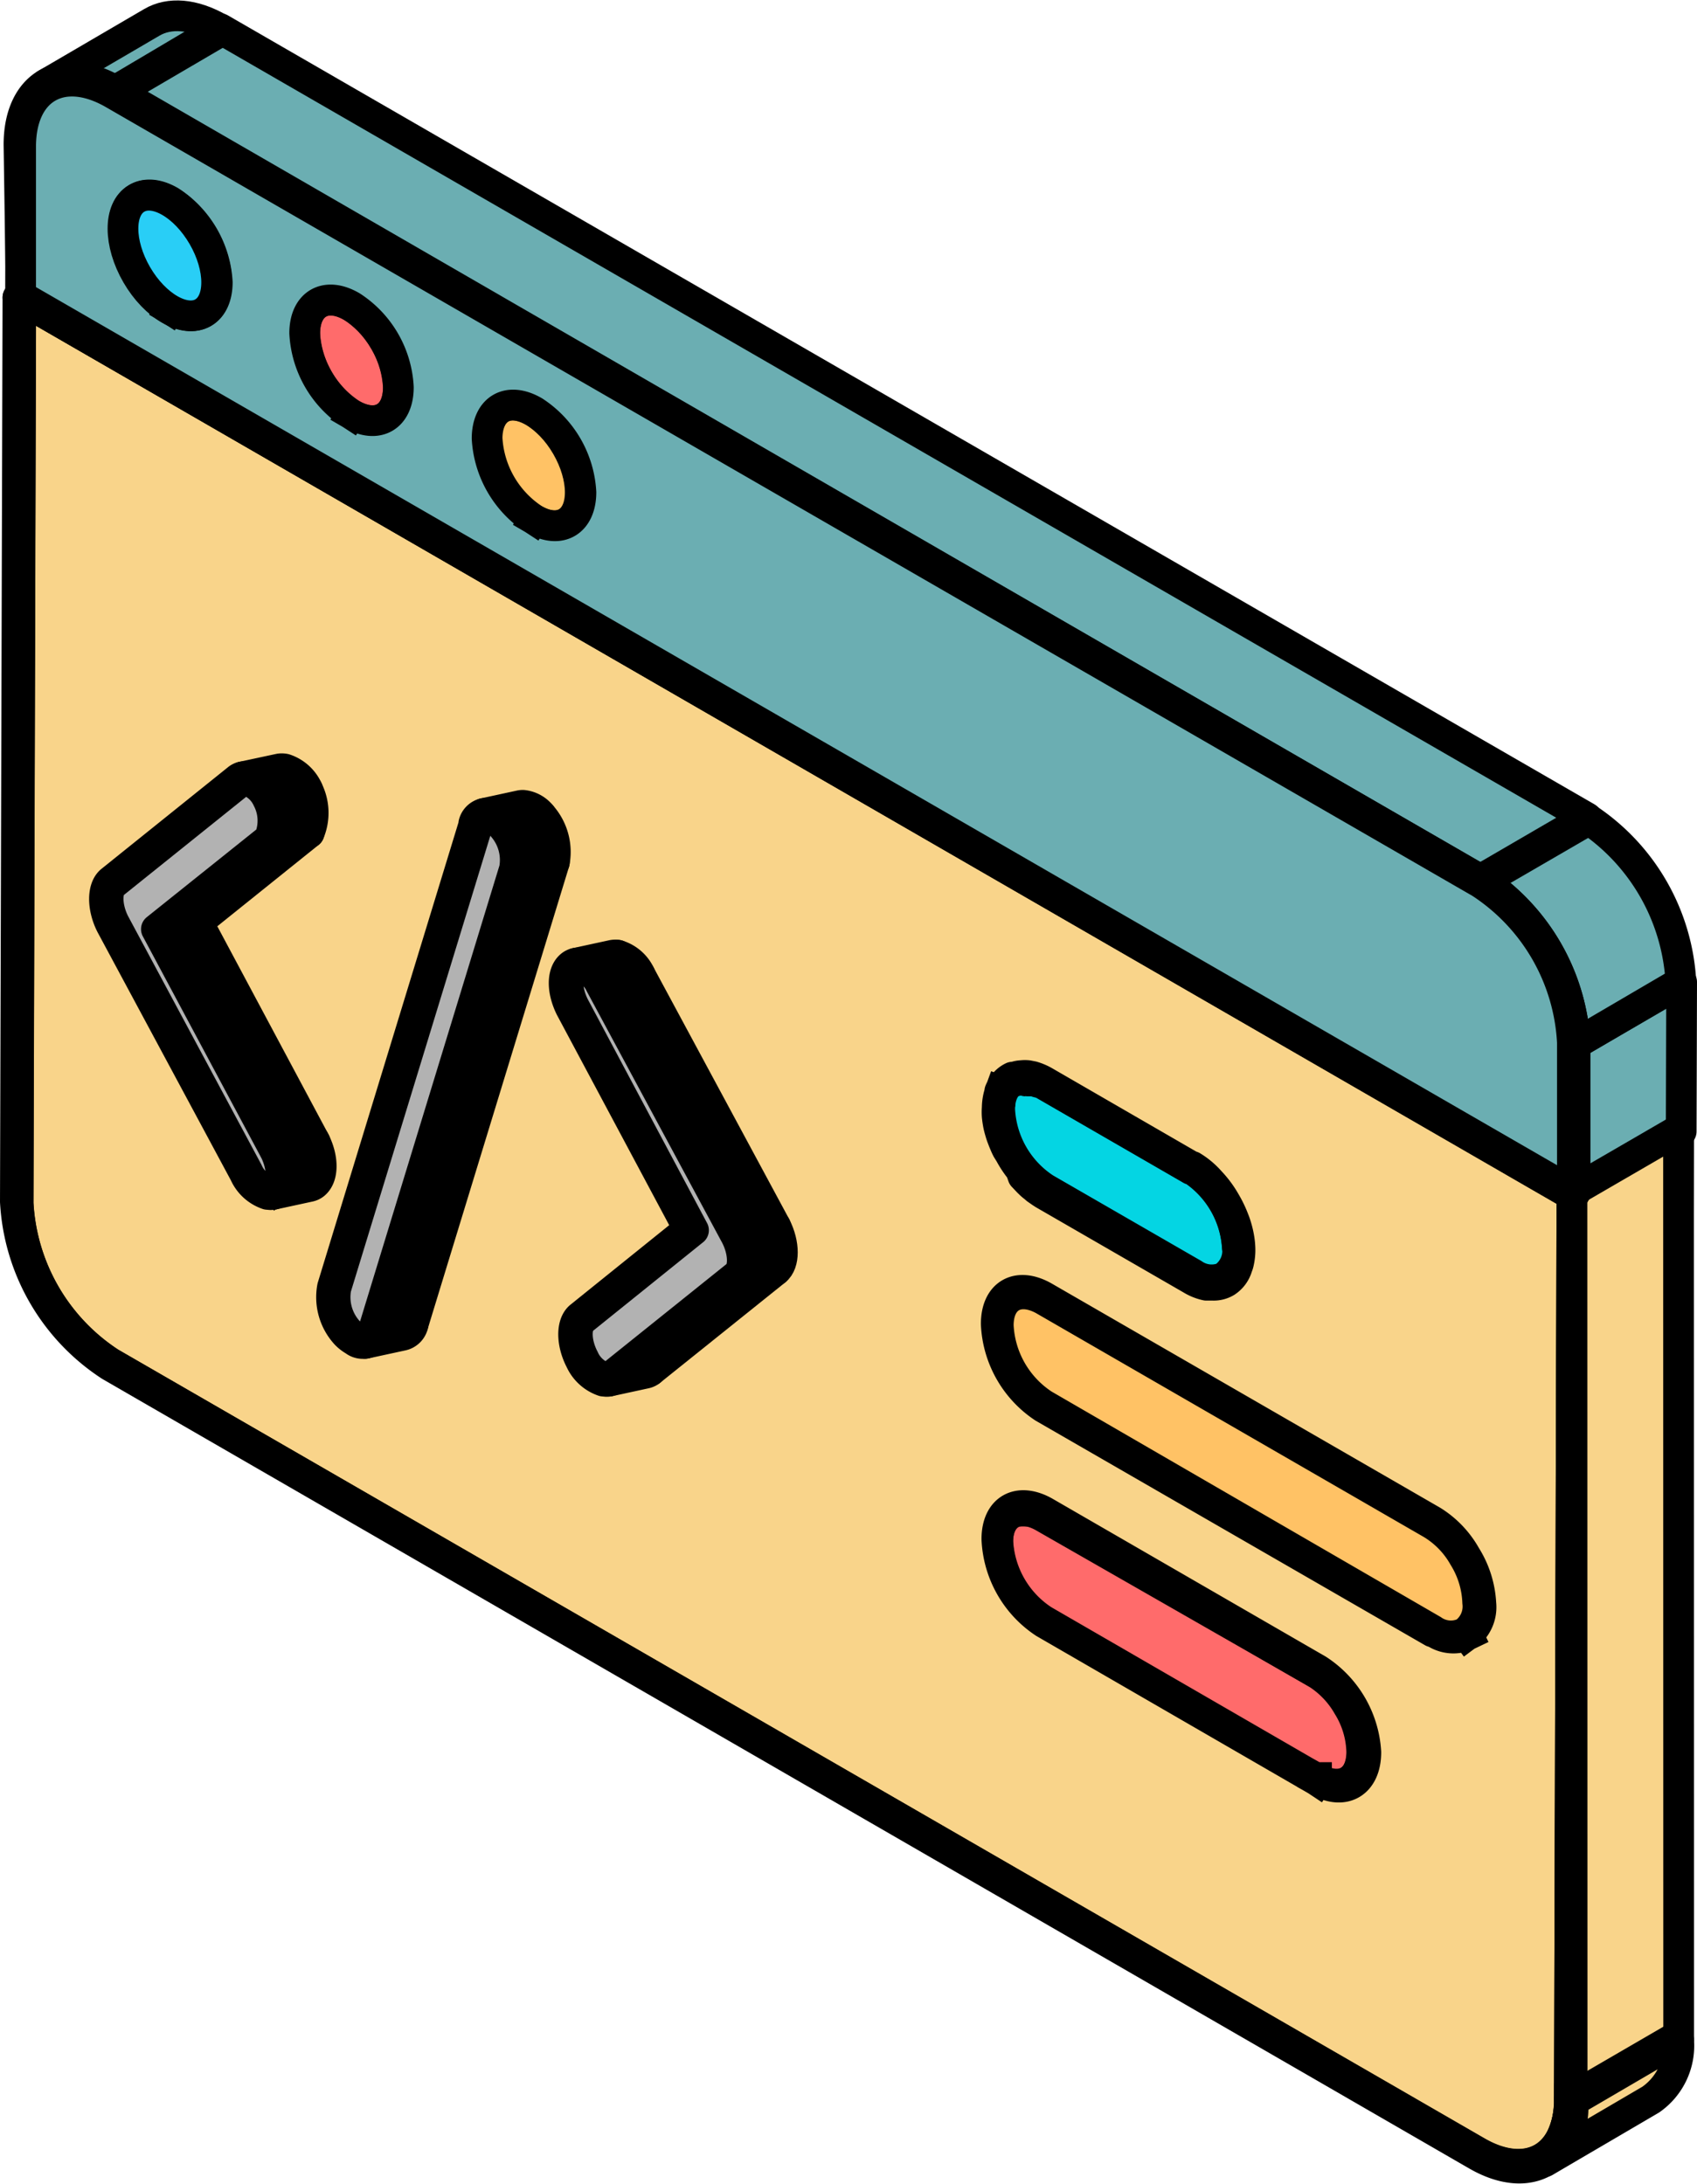 <svg xmlns="http://www.w3.org/2000/svg" width="110.518" height="142.203" viewBox="0 0 110.518 142.203">
  <g id="Group_841" data-name="Group 841" transform="translate(1 1.028)">
    <g id="Group_840" data-name="Group 840" transform="translate(0 0)">
      <g id="Layer_1-5" data-name="Layer 1-5">
        <g id="Group_559-2" data-name="Group 559-2">
          <g id="Group_659" data-name="Group 659">
            <path id="Path_1837" data-name="Path 1837" d="M1015.914,111.939l6.939-4.025a13.271,13.271,0,0,0,6,10.364l-6.891,4.025A13.242,13.242,0,0,1,1015.914,111.939Z" transform="translate(-1015.738 -34.622)" stroke="#000" stroke-linecap="square" stroke-linejoin="round" stroke-width="2"/>
            <path id="Path_1838" data-name="Path 1838" d="M1016.082,61.152l6.938-4.036-.167,58.876-6.939,4.025Z" transform="translate(-1015.738 -42.7)" stroke="#000" stroke-linecap="square" stroke-linejoin="round" stroke-width="2"/>
            <path id="Path_1839" data-name="Path 1839" d="M1016.088,52.582l6.929-4.026L1023,58.28l-6.939,4.036Z" transform="translate(-1015.715 -44.062)" stroke="#000" stroke-linecap="square" stroke-linejoin="round" stroke-width="2"/>
            <path id="Path_1840" data-name="Path 1840" d="M1017.839,49.255l6.939-4.035c-1.083.629-1.752,1.968-1.762,3.868l-6.889,4.026C1016.087,51.213,1016.756,49.885,1017.839,49.255Z" transform="translate(-1015.704 -44.592)" stroke="#000" stroke-linecap="square" stroke-linejoin="round" stroke-width="2"/>
            <path id="Path_1841" data-name="Path 1841" d="M1079.251,132.08q-2.954,1.723-5.905,3.464a6.9,6.9,0,0,1-1.742-2.077l6.89-4.035a6.883,6.883,0,0,0,1.742,2.077Z" transform="translate(-1006.882 -31.201)" fill="#f9d48a" stroke="#000" stroke-linecap="square" stroke-linejoin="round" stroke-width="2"/>
            <path id="Path_1842" data-name="Path 1842" d="M1077.788,127.293a6.615,6.615,0,0,0,.837,2.479l-6.89,4.036a6.744,6.744,0,0,1-.837-2.48Z" transform="translate(-1006.994 -31.541)" fill="#f9d48a" stroke="#000" stroke-linecap="square" stroke-linejoin="round" stroke-width="2"/>
            <path id="Path_1843" data-name="Path 1843" d="M1080,131.224l.187.129-6.889,4.035-.187-.148Z" transform="translate(-1006.643 -30.916)" fill="#f9d48a" stroke="#000" stroke-linecap="square" stroke-linejoin="round" stroke-width="2"/>
            <path id="Path_1844" data-name="Path 1844" d="M1077.8,127.328l-6.939,4.035a2.359,2.359,0,0,1,0-.256l6.889-4.035A2.133,2.133,0,0,0,1077.8,127.328Z" transform="translate(-1007.001 -31.576)" fill="#f9d48a" stroke="#000" stroke-linecap="square" stroke-linejoin="round" stroke-width="2"/>
            <path id="Path_1845" data-name="Path 1845" d="M1088.807,144.21l6.939-4.036.089.059-6.939,4.026Z" transform="translate(-1004.146 -29.492)" stroke="#000" stroke-linecap="square" stroke-linejoin="round" stroke-width="2"/>
            <path id="Path_1846" data-name="Path 1846" d="M1088.807,144.388l6.939-4.035.1.049-6.939,4.036Z" transform="translate(-1004.146 -29.464)" fill="#f9d48a" stroke="#000" stroke-linecap="square" stroke-linejoin="round" stroke-width="2"/>
            <path id="Path_1847" data-name="Path 1847" d="M1095.824,140.4a3.093,3.093,0,0,0,.482.236l-6.889,4.025a4.045,4.045,0,0,1-.482-.226Z" transform="translate(-1004.126 -29.457)" fill="#f9d48a" stroke="#000" stroke-linecap="square" stroke-linejoin="round" stroke-width="2"/>
            <path id="Path_1848" data-name="Path 1848" d="M1096.249,140.633l-6.889,4.025h0Z" transform="translate(-1004.058 -29.419)" fill="#f9d48a" stroke="#000" stroke-linecap="square" stroke-linejoin="round" stroke-width="2"/>
            <path id="Path_1849" data-name="Path 1849" d="M1096.249,140.633l-6.889,4.025h0Z" transform="translate(-1004.058 -29.419)" fill="#f9d48a" stroke="#000" stroke-linecap="square" stroke-linejoin="round" stroke-width="2"/>
            <path id="Path_1850" data-name="Path 1850" d="M1097.883,140.4l-6.889,4.026a2.049,2.049,0,0,1-2.067-.177l6.89-4.036A2.076,2.076,0,0,0,1097.883,140.4Z" transform="translate(-1004.127 -29.486)" stroke="#000" stroke-linecap="square" stroke-linejoin="round" stroke-width="2"/>
            <path id="Path_1851" data-name="Path 1851" d="M1073.488,135.54l6.939-4.035,17.755,10.255-6.939,4.035Z" transform="translate(-1006.582 -30.871)" fill="#f9d48a" stroke="#000" stroke-linecap="square" stroke-linejoin="round" stroke-width="2"/>
            <path id="Path_1852" data-name="Path 1852" d="M1073.488,135.37l6.939-4.035,17.755,10.243-6.939,4.035Z" transform="translate(-1006.582 -30.898)" stroke="#000" stroke-linecap="square" stroke-linejoin="round" stroke-width="2"/>
            <path id="Path_1853" data-name="Path 1853" d="M1080.173,131.335a3.2,3.2,0,0,0,.3.206l-6.939,4.025a3.338,3.338,0,0,1-.3-.2Z" transform="translate(-1006.623 -30.898)" fill="#f9d48a" stroke="#000" stroke-linecap="square" stroke-linejoin="round" stroke-width="2"/>
            <path id="Path_1854" data-name="Path 1854" d="M1077.763,126.848v.315l-6.888,4.032v-.669l6.889-4.025C1077.772,126.611,1077.763,126.729,1077.763,126.848Z" transform="translate(-1006.998 -31.667)" fill="#f9d48a" stroke="#000" stroke-linecap="square" stroke-linejoin="round" stroke-width="2"/>
            <path id="Path_1855" data-name="Path 1855" d="M1077.8,126.33v.2l-6.889,4.026v-.2Z" transform="translate(-1006.991 -31.694)" fill="#f9d48a" stroke="#000" stroke-linecap="square" stroke-linejoin="round" stroke-width="2"/>
            <path id="Path_1856" data-name="Path 1856" d="M1077.8,126.33l-6.889,4.026h0Z" transform="translate(-1006.991 -31.694)" fill="#f9d48a" stroke="#000" stroke-linecap="square" stroke-linejoin="round" stroke-width="2"/>
            <path id="Path_1857" data-name="Path 1857" d="M1077.8,126.527l-6.889,4.025a1.969,1.969,0,0,1,.867-1.416l6.889-4.026A1.974,1.974,0,0,0,1077.8,126.527Z" transform="translate(-1006.991 -31.888)" fill="#f9d48a" stroke="#000" stroke-linecap="square" stroke-linejoin="round" stroke-width="2"/>
            <path id="Path_1858" data-name="Path 1858" d="M1071.85,129.3l6.939-4.025a2.055,2.055,0,0,0-.866,1.86,6.54,6.54,0,0,0,2.953,5.147l-6.939,4.035a6.541,6.541,0,0,1-2.953-5.147A2.1,2.1,0,0,1,1071.85,129.3Z" transform="translate(-1006.982 -31.862)" stroke="#000" stroke-linecap="square" stroke-linejoin="round" stroke-width="2"/>
            <path id="Path_1859" data-name="Path 1859" d="M1071.621,129.162l6.889-4.025a2.194,2.194,0,0,1,2.206.2l-6.89,4.025A2.2,2.2,0,0,0,1071.621,129.162Z" transform="translate(-1006.879 -31.917)" stroke="#000" stroke-linecap="square" stroke-linejoin="round" stroke-width="2"/>
            <path id="Path_1860" data-name="Path 1860" d="M1021.094,120.907l6.929-4.025,89.032,51.394-6.939,4.036Z" transform="translate(-1014.914 -33.196)" stroke="#000" stroke-linecap="square" stroke-linejoin="round" stroke-width="2"/>
            <path id="Path_1861" data-name="Path 1861" d="M1096.249,140.633a1.97,1.97,0,0,0,1.694,0l-6.889,4.025a1.908,1.908,0,0,1-1.694,0Z" transform="translate(-1004.058 -29.419)" fill="#f9d48a" stroke="#000" stroke-linecap="square" stroke-linejoin="round" stroke-width="2"/>
            <path id="Path_1862" data-name="Path 1862" d="M1098.758,139.394a2.086,2.086,0,0,1-.866,1.969L1091,145.387a2.087,2.087,0,0,0,.854-1.968l6.889-4.025-6.889,4.025a5.9,5.9,0,0,0-.887-2.953l6.889-4.035-6.889,4.035a6.07,6.07,0,0,0-2.106-2.185l6.889-4.035a6.019,6.019,0,0,1,2.115,2.185A5.9,5.9,0,0,1,1098.758,139.394Z" transform="translate(-1004.137 -30.435)" fill="#ff6b6b" stroke="#000" stroke-linecap="square" stroke-linejoin="round" stroke-width="2"/>
            <path id="Path_1863" data-name="Path 1863" d="M1088.833,138.155l6.889-4.035a6.324,6.324,0,0,1,2.235,2.312l-6.889,4.025A6.409,6.409,0,0,0,1088.833,138.155Z" transform="translate(-1004.142 -30.455)" stroke="#000" stroke-linecap="square" stroke-linejoin="round" stroke-width="2"/>
            <path id="Path_1864" data-name="Path 1864" d="M1091.675,139.218a6.081,6.081,0,0,1,2.107,2.185,5.913,5.913,0,0,1,.886,2.953c0,1.889-1.29,2.687-2.953,1.771h-.089l-17.714-10.243a6.547,6.547,0,0,1-2.953-5.147c0-1.841,1.319-2.589,2.953-1.684Z" transform="translate(-1006.985 -31.322)" fill="#ff6b6b" stroke="#000" stroke-linecap="square" stroke-linejoin="round" stroke-width="2"/>
            <path id="Path_1865" data-name="Path 1865" d="M1097.721,141.272l-6.889,4.025a2.232,2.232,0,0,0,.916-2.067,6.42,6.42,0,0,0-.984-3.09l6.889-4.025a6.387,6.387,0,0,1,.984,3.081A2.244,2.244,0,0,1,1097.721,141.272Z" transform="translate(-1003.835 -30.138)" stroke="#000" stroke-linecap="square" stroke-linejoin="round" stroke-width="2"/>
            <path id="Path_1866" data-name="Path 1866" d="M1093.909,141.367a6.414,6.414,0,0,1,.985,3.09c0,1.969-1.368,2.847-3.1,1.88l-.089-.059-17.713-10.243a6.891,6.891,0,0,1-3.09-5.453c0-1.968,1.4-2.726,3.11-1.771l17.713,10.255A6.389,6.389,0,0,1,1093.909,141.367Zm-2.155,4.767c1.635.914,2.952.117,2.952-1.772a5.889,5.889,0,0,0-.885-2.952,6.074,6.074,0,0,0-2.067-2.165l-17.823-10.236c-1.615-.905-2.953-.156-2.953,1.684a6.543,6.543,0,0,0,2.953,5.147l17.713,10.245h.089" transform="translate(-1006.994 -31.365)" stroke="#000" stroke-linecap="square" stroke-linejoin="round" stroke-width="2"/>
            <path id="Path_1867" data-name="Path 1867" d="M1073.508,129.474l6.939-4.025,17.755,10.243-6.939,4.036Z" transform="translate(-1006.579 -31.834)" fill="#ff6b6b" stroke="#000" stroke-linecap="square" stroke-linejoin="round" stroke-width="2"/>
            <path id="Path_1868" data-name="Path 1868" d="M1073.508,129.316l6.939-4.036,17.755,10.245-6.939,4.035Z" transform="translate(-1006.579 -31.861)" stroke="#000" stroke-linecap="square" stroke-linejoin="round" stroke-width="2"/>
            <path id="Path_1869" data-name="Path 1869" d="M1073.764,129.323l.167.1,6.771-3.937a2.075,2.075,0,0,0-2.067-.187l-6.22,3.631A2.869,2.869,0,0,1,1073.764,129.323Zm0,.2h0a3.757,3.757,0,0,0-.591-.256A3.757,3.757,0,0,1,1073.764,129.52Zm-.611-.265h0Zm-.127,0-.621,0-.118,0-.108,0-.118,0-.1,0" transform="translate(-1006.825 -31.889)" fill="#ff6b6b" stroke="#000" stroke-linecap="square" stroke-linejoin="round" stroke-width="2"/>
            <path id="Path_1870" data-name="Path 1870" d="M1079.426,120.3l-5.9,3.464a7.12,7.12,0,0,1-2.589-4.557l6.889-4.035a7.172,7.172,0,0,0,2.579,4.567Z" transform="translate(-1006.989 -33.468)" fill="#f9d48a" stroke="#000" stroke-linecap="square" stroke-linejoin="round" stroke-width="2"/>
            <path id="Path_1871" data-name="Path 1871" d="M1080.054,119.113l.188.127-6.889,4.036-.246-.138Z" transform="translate(-1006.643 -32.842)" fill="#f9d48a" stroke="#000" stroke-linecap="square" stroke-linejoin="round" stroke-width="2"/>
            <path id="Path_1872" data-name="Path 1872" d="M1077.821,115.186l-6.888,4.036v-.213l6.888-4.036A.726.726,0,0,0,1077.821,115.186Z" transform="translate(-1006.989 -33.5)" fill="#f9d48a" stroke="#000" stroke-linecap="square" stroke-linejoin="round" stroke-width="2"/>
            <path id="Path_1873" data-name="Path 1873" d="M1095.321,136.007l6.928-4.035.1.059-6.939,4.025Z" transform="translate(-1003.11 -30.797)" fill="#f9d48a" stroke="#000" stroke-linecap="square" stroke-linejoin="round" stroke-width="2"/>
            <path id="Path_1874" data-name="Path 1874" d="M1095.4,136.09l6.89-4.025a2.194,2.194,0,0,0,2.214.177l-6.889,4.035A2.2,2.2,0,0,1,1095.4,136.09Z" transform="translate(-1003.098 -30.782)" fill="#f9d48a" stroke="#000" stroke-linecap="square" stroke-linejoin="round" stroke-width="2"/>
            <path id="Path_1875" data-name="Path 1875" d="M1104.388,132.03l-6.889,4.026a2.069,2.069,0,0,1-2.067-.177l6.889-4.035A2.058,2.058,0,0,0,1104.388,132.03Z" transform="translate(-1003.093 -30.817)" stroke="#000" stroke-linecap="square" stroke-linejoin="round" stroke-width="2"/>
            <path id="Path_1876" data-name="Path 1876" d="M1104.764,131.221c-.059.079-.208.118-.3.167l-.3.188-.168.088-.491.3-1.26.729-4.411,2.56a3.509,3.509,0,0,0,.108-.905l6.89-4.026A3.193,3.193,0,0,1,1104.764,131.221Z" transform="translate(-1002.711 -31.06)" fill="#f9d48a" stroke="#000" stroke-linecap="square" stroke-linejoin="round" stroke-width="2"/>
            <path id="Path_1877" data-name="Path 1877" d="M1073.531,123.42l6.929-4.025,25.255,14.577-6.93,4.035Z" transform="translate(-1006.576 -32.797)" fill="#f9d48a" stroke="#000" stroke-linecap="square" stroke-linejoin="round" stroke-width="2"/>
            <path id="Path_1878" data-name="Path 1878" d="M1077.8,114.725v.3l-6.889,4.035v-.314Z" transform="translate(-1006.991 -33.539)" fill="#f9d48a" stroke="#000" stroke-linecap="square" stroke-linejoin="round" stroke-width="2"/>
            <path id="Path_1879" data-name="Path 1879" d="M1077.8,114.7h0l-6.889,4.025h0l6.889-4.035-6.889,4.035v-.1l6.889-4.036Z" transform="translate(-1006.991 -33.56)" fill="#f9d48a" stroke="#000" stroke-linecap="square" stroke-linejoin="round" stroke-width="2"/>
            <path id="Path_1880" data-name="Path 1880" d="M1077.813,114.436v.2l-6.889,4.035v-.2Z" transform="translate(-1006.99 -33.585)" fill="#f9d48a" stroke="#000" stroke-linecap="square" stroke-linejoin="round" stroke-width="2"/>
            <path id="Path_1881" data-name="Path 1881" d="M1077.846,114.24v.227l-6.939,4.035v-.226Z" transform="translate(-1006.993 -33.616)" fill="#f9d48a" stroke="#000" stroke-linecap="square" stroke-linejoin="round" stroke-width="2"/>
            <path id="Path_1882" data-name="Path 1882" d="M1077.839,114.24l-6.89,4.036h0Z" transform="translate(-1006.986 -33.616)" fill="#f9d48a" stroke="#000" stroke-linecap="square" stroke-linejoin="round" stroke-width="2"/>
            <path id="Path_1883" data-name="Path 1883" d="M1077.839,114.439l-6.89,4.036a1.975,1.975,0,0,1,.876-1.458l6.889-4.024A1.97,1.97,0,0,0,1077.839,114.439Z" transform="translate(-1006.986 -33.815)" fill="#f9d48a" stroke="#000" stroke-linecap="square" stroke-linejoin="round" stroke-width="2"/>
            <path id="Path_1884" data-name="Path 1884" d="M1071.882,117.2l6.889-4.025a2.032,2.032,0,0,0-.853,1.849,6.545,6.545,0,0,0,2.952,5.158l-6.889,4.036a6.526,6.526,0,0,1-2.952-5.158A2.076,2.076,0,0,1,1071.882,117.2Z" transform="translate(-1006.974 -33.785)" stroke="#000" stroke-linecap="square" stroke-linejoin="round" stroke-width="2"/>
            <path id="Path_1885" data-name="Path 1885" d="M1071.663,117.045l6.889-4.024a2.192,2.192,0,0,1,2.194.2l-6.888,4.035A2.187,2.187,0,0,0,1071.663,117.045Z" transform="translate(-1006.873 -33.843)" stroke="#000" stroke-linecap="square" stroke-linejoin="round" stroke-width="2"/>
            <path id="Path_1886" data-name="Path 1886" d="M1105.262,130.789l-6.89,4.025a6.125,6.125,0,0,0-.885-2.688,5.9,5.9,0,0,0-2.106-2.175l6.889-4.035a6.056,6.056,0,0,1,2.107,2.175A6.2,6.2,0,0,1,1105.262,130.789Z" transform="translate(-1003.101 -31.76)" fill="#f9d48a" stroke="#000" stroke-linecap="square" stroke-linejoin="round" stroke-width="2"/>
            <path id="Path_1887" data-name="Path 1887" d="M1095.338,129.774l6.889-4.035a6.361,6.361,0,0,1,2.224,2.312l-6.889,4.025A6.325,6.325,0,0,0,1095.338,129.774Z" transform="translate(-1003.108 -31.788)" stroke="#000" stroke-linecap="square" stroke-linejoin="round" stroke-width="2"/>
            <path id="Path_1888" data-name="Path 1888" d="M1073.548,117.366l6.929-4.025,25.255,14.576-6.939,4.036Z" transform="translate(-1006.573 -33.759)" fill="#f9d48a" stroke="#000" stroke-linecap="square" stroke-linejoin="round" stroke-width="2"/>
            <path id="Path_1889" data-name="Path 1889" d="M1073.548,117.2l6.929-4.035,25.255,14.577-6.939,4.035Z" transform="translate(-1006.573 -33.788)" stroke="#000" stroke-linecap="square" stroke-linejoin="round" stroke-width="2"/>
            <path id="Path_1890" data-name="Path 1890" d="M1078.687,113.206a2.069,2.069,0,0,1,2.077.177l-6.891,4.035a2.078,2.078,0,0,0-2.067-.187Z" transform="translate(-1006.85 -33.813)" fill="#f9d48a" stroke="#000" stroke-linecap="square" stroke-linejoin="round" stroke-width="2"/>
            <path id="Path_1891" data-name="Path 1891" d="M1104.129,132.131h0l-6.889,4.026h0a1.725,1.725,0,0,0,.738-1.043l6.89-4.026A1.661,1.661,0,0,1,1104.129,132.131Z" transform="translate(-1002.805 -30.937)" fill="#f9d48a" stroke="#000" stroke-linecap="square" stroke-linejoin="round" stroke-width="2"/>
            <path id="Path_1892" data-name="Path 1892" d="M1104.851,130.12v.227l-6.887,4.025a1.455,1.455,0,0,0,0-.226Z" transform="translate(-1002.69 -31.091)" fill="#f9d48a" stroke="#000" stroke-linecap="square" stroke-linejoin="round" stroke-width="2"/>
            <path id="Path_1893" data-name="Path 1893" d="M1099.4,131.386l-.168.1h0a5.888,5.888,0,0,1,2.068,2.155,6.017,6.017,0,0,1,.895,2.953,2.115,2.115,0,0,1-.846,1.968,2.057,2.057,0,0,1-2.086-.167l-25.295-14.665a6.527,6.527,0,0,1-2.952-5.158c0-1.841,1.319-2.568,2.952-1.672l.177-.1-.177-.1c-1.713-.984-3.07-.177-3.1,1.771a6.9,6.9,0,0,0,3.08,5.444L1099.2,138.5h.089a2.208,2.208,0,0,0,2.215.188,2.264,2.264,0,0,0,.895-2.057,6.938,6.938,0,0,0-3.011-5.3Z" transform="translate(-1007 -33.292)" stroke="#000" stroke-linecap="square" stroke-linejoin="round" stroke-width="2"/>
            <path id="Path_1894" data-name="Path 1894" d="M1109.084,161.628l-6.889,4.026c-1.083.629-2.589.552-4.242-.394l6.939-4.035A4.108,4.108,0,0,0,1109.084,161.628Z" transform="translate(-1002.692 -26.145)" stroke="#000" stroke-linecap="square" stroke-linejoin="round" stroke-width="2"/>
            <path id="Path_1895" data-name="Path 1895" d="M1109.783,160.317a3.209,3.209,0,0,1-1.281,1.457l-6.89,4.026a3.147,3.147,0,0,0,1.281-1.448Z" transform="translate(-1002.11 -26.289)" fill="#f9d48a" stroke="#000" stroke-linecap="square" stroke-linejoin="round" stroke-width="2"/>
            <path id="Path_1896" data-name="Path 1896" d="M1079.315,107.892l-5.905,3.445a7.1,7.1,0,0,1-1.778-2.156l6.889-4.035a6.9,6.9,0,0,0,1.778,2.156Z" transform="translate(-1006.878 -35.063)" fill="#f9d48a" stroke="#000" stroke-linecap="square" stroke-linejoin="round" stroke-width="2"/>
            <path id="Path_1897" data-name="Path 1897" d="M1077.855,103.057a6.7,6.7,0,0,0,.791,2.4l-6.889,4.036a6.88,6.88,0,0,1-.788-2.412Z" transform="translate(-1006.983 -35.395)" fill="#f9d48a" stroke="#000" stroke-linecap="square" stroke-linejoin="round" stroke-width="2"/>
            <path id="Path_1898" data-name="Path 1898" d="M1080.084,106.989a1.461,1.461,0,0,0,.188.138l-6.889,4.035-.276-.138Z" transform="translate(-1006.643 -34.77)" fill="#f9d48a" stroke="#000" stroke-linecap="square" stroke-linejoin="round" stroke-width="2"/>
            <path id="Path_1899" data-name="Path 1899" d="M1077.855,103.092l-6.889,4.025a1.756,1.756,0,0,0,0-.246l6.889-4.036A1.182,1.182,0,0,0,1077.855,103.092Z" transform="translate(-1006.983 -35.43)" fill="#f9d48a" stroke="#000" stroke-linecap="square" stroke-linejoin="round" stroke-width="2"/>
            <path id="Path_1900" data-name="Path 1900" d="M1071.544,105.746l6.239-3.632h0Z" transform="translate(-1006.892 -35.545)" fill="#f9d48a" stroke="#000" stroke-linecap="square" stroke-linejoin="round" stroke-width="2"/>
            <path id="Path_1901" data-name="Path 1901" d="M1081.819,116.075l6.939-4.025.088.049-6.93,4.036Z" transform="translate(-1005.258 -33.965)" fill="#f9d48a" stroke="#000" stroke-linecap="square" stroke-linejoin="round" stroke-width="2"/>
            <path id="Path_1902" data-name="Path 1902" d="M1088.835,112.092a2.154,2.154,0,0,0,2.185.2l-6.889,4.036a2.206,2.206,0,0,1-2.185-.2Z" transform="translate(-1005.237 -33.958)" fill="#f9d48a" stroke="#000" stroke-linecap="square" stroke-linejoin="round" stroke-width="2"/>
            <path id="Path_1903" data-name="Path 1903" d="M1081.9,115.947l6.889-4.025a2.057,2.057,0,0,0,2.086.167l-6.889,4.035A2.085,2.085,0,0,1,1081.9,115.947Z" transform="translate(-1005.244 -33.985)" stroke="#000" stroke-linecap="square" stroke-linejoin="round" stroke-width="2"/>
            <path id="Path_1904" data-name="Path 1904" d="M1073.557,111.313l6.938-4.035,9.577,5.531-6.939,4.025Z" transform="translate(-1006.571 -34.724)" fill="#f9d48a" stroke="#000" stroke-linecap="square" stroke-linejoin="round" stroke-width="2"/>
            <path id="Path_1905" data-name="Path 1905" d="M1073.565,111.143l6.939-4.035,9.655,5.58-6.929,4.026Z" transform="translate(-1006.57 -34.751)" stroke="#000" stroke-linecap="square" stroke-linejoin="round" stroke-width="2"/>
            <path id="Path_1906" data-name="Path 1906" d="M1080.233,107.108c.1.071.2.137.3.2l-6.889,4.035a3.382,3.382,0,0,1-.3-.2Z" transform="translate(-1006.605 -34.751)" fill="#f9d48a" stroke="#000" stroke-linecap="square" stroke-linejoin="round" stroke-width="2"/>
            <path id="Path_1907" data-name="Path 1907" d="M1077.839,102.573v.3l-6.89,4.036v-.3Z" transform="translate(-1006.986 -35.472)" fill="#f9d48a" stroke="#000" stroke-linecap="square" stroke-linejoin="round" stroke-width="2"/>
            <path id="Path_1908" data-name="Path 1908" d="M1077.839,102.619l-6.89,4.035v-.334l6.89-4.035C1077.849,102.441,1077.839,102.509,1077.839,102.619Z" transform="translate(-1006.986 -35.518)" fill="#f9d48a" stroke="#000" stroke-linecap="square" stroke-linejoin="round" stroke-width="2"/>
            <path id="Path_1909" data-name="Path 1909" d="M1077.872,102.114a1.917,1.917,0,0,0,0,.2l-6.889,4.035v-.2Z" transform="translate(-1006.981 -35.545)" fill="#f9d48a" stroke="#000" stroke-linecap="square" stroke-linejoin="round" stroke-width="2"/>
            <path id="Path_1910" data-name="Path 1910" d="M1076.855,102.912l-5.905,3.434a1.973,1.973,0,0,1,.863-1.435l6.889-4.035a1.972,1.972,0,0,0-.866,1.437Z" transform="translate(-1006.986 -35.741)" fill="#f9d48a" stroke="#000" stroke-linecap="square" stroke-linejoin="round" stroke-width="2"/>
            <path id="Path_1911" data-name="Path 1911" d="M1071.912,105.1l6.939-4.036a2.054,2.054,0,0,0-.866,1.86,6.544,6.544,0,0,0,2.952,5.148l-6.889,4.035a6.526,6.526,0,0,1-2.952-5.147A2.064,2.064,0,0,1,1071.912,105.1Z" transform="translate(-1006.964 -35.712)" stroke="#000" stroke-linecap="square" stroke-linejoin="round" stroke-width="2"/>
            <path id="Path_1912" data-name="Path 1912" d="M1071.688,104.937l6.889-4.035a2.207,2.207,0,0,1,2.2.206l-6.889,4.026A2.195,2.195,0,0,0,1071.688,104.937Z" transform="translate(-1006.869 -35.769)" stroke="#000" stroke-linecap="square" stroke-linejoin="round" stroke-width="2"/>
            <path id="Path_1913" data-name="Path 1913" d="M1081.836,109.852l6.939-4.035.049.03-6.939,4.035Z" transform="translate(-1005.255 -34.956)" stroke="#000" stroke-linecap="square" stroke-linejoin="round" stroke-width="2"/>
            <path id="Path_1914" data-name="Path 1914" d="M1090.128,107.134l-6.888,4.025a5.383,5.383,0,0,0-1.319-1.122l6.889-4.025A5.117,5.117,0,0,1,1090.128,107.134Z" transform="translate(-1005.241 -34.925)" fill="#04d5e3" stroke="#000" stroke-linecap="square" stroke-linejoin="round" stroke-width="2"/>
            <path id="Path_1915" data-name="Path 1915" d="M1089.947,106.98a6.637,6.637,0,0,1,.749.984L1083.806,112a6.7,6.7,0,0,0-.748-1.043Z" transform="translate(-1005.06 -34.771)" fill="#04d5e3" stroke="#000" stroke-linecap="square" stroke-linejoin="round" stroke-width="2"/>
            <path id="Path_1916" data-name="Path 1916" d="M1083.605,110.3a6.575,6.575,0,0,1,2.953,5.079,1.812,1.812,0,0,1-2.934,1.792l-9.655-5.571a6.526,6.526,0,0,1-2.953-5.147c0-1.841,1.329-2.579,2.953-1.674l9.576,5.531Z" transform="translate(-1006.975 -35.183)" fill="#04d5e3" stroke="#000" stroke-linecap="square" stroke-linejoin="round" stroke-width="2"/>
            <path id="Path_1917" data-name="Path 1917" d="M1091.49,110.8a2.117,2.117,0,0,1-.847,1.969l-6.889,4.035a2.1,2.1,0,0,0,.847-1.968,6.01,6.01,0,0,0-.9-2.952h0l6.889-4.036h0A6.166,6.166,0,0,1,1091.49,110.8Z" transform="translate(-1004.958 -34.633)" fill="#04d5e3" stroke="#000" stroke-linecap="square" stroke-linejoin="round" stroke-width="2"/>
            <path id="Path_1918" data-name="Path 1918" d="M1085.8,112.42a6.358,6.358,0,0,1,.984,3.09,2.23,2.23,0,0,1-.9,2.056,2.175,2.175,0,0,1-2.215-.177l-.1-.058-9.563-5.524a6.89,6.89,0,0,1-3.081-5.453c0-1.968,1.387-2.726,3.1-1.771l9.567,5.531h.059A6.3,6.3,0,0,1,1085.8,112.42Zm-.072,4.92a2.1,2.1,0,0,0,.847-1.968,6.574,6.574,0,0,0-2.953-5.079h0l-9.576-5.531c-1.6-.906-2.952-.168-2.952,1.672a6.526,6.526,0,0,0,2.952,5.148l9.655,5.57a2.083,2.083,0,0,0,2.086.177" transform="translate(-1006.988 -35.218)" stroke="#000" stroke-linecap="square" stroke-linejoin="round" stroke-width="2"/>
            <path id="Path_1919" data-name="Path 1919" d="M1081.836,110.031l6.939-4.036.049.021-6.939,4.035Z" transform="translate(-1005.255 -34.928)" fill="#04d5e3" stroke="#000" stroke-linecap="square" stroke-linejoin="round" stroke-width="2"/>
            <path id="Path_1920" data-name="Path 1920" d="M1081.887,109.878l6.889-4.035a6.263,6.263,0,0,1,2.185,2.283l-6.889,4.025A6.3,6.3,0,0,0,1081.887,109.878Z" transform="translate(-1005.247 -34.952)" stroke="#000" stroke-linecap="square" stroke-linejoin="round" stroke-width="2"/>
            <path id="Path_1921" data-name="Path 1921" d="M1073.574,105.258l6.939-4.035,9.576,5.531-6.938,4.035Z" transform="translate(-1006.569 -35.686)" fill="#04d5e3" stroke="#000" stroke-linecap="square" stroke-linejoin="round" stroke-width="2"/>
            <path id="Path_1922" data-name="Path 1922" d="M1073.582,105.079l6.929-4.026,9.577,5.522-6.939,4.035Z" transform="translate(-1006.568 -35.713)" stroke="#000" stroke-linecap="square" stroke-linejoin="round" stroke-width="2"/>
            <path id="Path_1923" data-name="Path 1923" d="M1073.868,105.1l.177.108,6.758-3.936a2.077,2.077,0,0,0-2.068-.188l-6.21,3.612A2.847,2.847,0,0,1,1073.868,105.1Zm-2.067,0,.206,0h0Zm.738,0h0Zm.138,0h.059a.374.374,0,0,0-.088,0Zm.139,0h.443l.148.079h0a3.12,3.12,0,0,0-.552-.138Z" transform="translate(-1006.85 -35.738)" fill="#04d5e3" stroke="#000" stroke-linecap="square" stroke-linejoin="round" stroke-width="2"/>
            <path id="Path_1924" data-name="Path 1924" d="M1090.734,112.967,1083.844,117h0a2.233,2.233,0,0,0,.9-2.057,6.36,6.36,0,0,0-.985-3.091l6.89-4.025a6.393,6.393,0,0,1,.984,3.081,2.284,2.284,0,0,1-.9,2.067Z" transform="translate(-1004.95 -34.636)" stroke="#000" stroke-linecap="square" stroke-linejoin="round" stroke-width="2"/>
            <path id="Path_1925" data-name="Path 1925" d="M1097.257,131.759l6.889-4.026a6.376,6.376,0,0,1,.984,3.091,2.25,2.25,0,0,1-.886,2.056l-6.889,4.036a2.265,2.265,0,0,0,.9-2.057A6.462,6.462,0,0,0,1097.257,131.759Z" transform="translate(-1002.802 -31.471)" stroke="#000" stroke-linecap="square" stroke-linejoin="round" stroke-width="2"/>
            <path id="Path_1926" data-name="Path 1926" d="M1016.082,60.6l-.168,58.867a13.241,13.241,0,0,0,6,10.393l89.031,51.4c3.308,1.89,5.994.335,6-3.464l.167-58.885Zm63.767,51.583a2.572,2.572,0,0,1,.187-.365l.079-.108a1.555,1.555,0,0,1,.562-.452h.118a1.553,1.553,0,0,1,.492-.1,1.806,1.806,0,0,1,.4,0l.3.059a3.545,3.545,0,0,1,.767.325l9.568,5.532h.059a5.063,5.063,0,0,1,1.171.984,6.763,6.763,0,0,1,.984,1.328,7.454,7.454,0,0,1,.562,1.171,4,4,0,0,1,.138.394,5.784,5.784,0,0,1,.187.778,4.772,4.772,0,0,1,.071.748,3.606,3.606,0,0,1-.088.837,1.361,1.361,0,0,1-.089.284,1.747,1.747,0,0,1-.719.985,1.563,1.563,0,0,1-.876.226h-.423a3.136,3.136,0,0,1-.916-.356l-.1-.059-9.568-5.522-.156-.1-.326-.227-.147-.127a2.561,2.561,0,0,1-.306-.267c-.048-.043-.093-.089-.138-.138l-.284-.3-.138-.393-.109-.148a6.668,6.668,0,0,1-.6-.925l-.177-.285a3.467,3.467,0,0,1-.176-.384c-.059-.127-.109-.267-.158-.393s-.089-.256-.129-.394-.071-.256-.1-.384c-.039-.2-.069-.393-.089-.591a3.471,3.471,0,0,1,0-.561,3.31,3.31,0,0,1,.2-1.1m20.669,44.939-.089-.059-17.713-10.243a6.892,6.892,0,0,1-3.09-5.453c0-1.968,1.4-2.726,3.11-1.771l17.8,10.285a6.885,6.885,0,0,1,3.12,5.364c0,1.968-1.368,2.845-3.1,1.88m9.753-9.527a2.2,2.2,0,0,1-2.214-.187h-.089L1082.7,132.771a6.887,6.887,0,0,1-3.081-5.443c0-1.968,1.387-2.736,3.1-1.771l25.3,14.6a6.3,6.3,0,0,1,2.175,2.277,6.46,6.46,0,0,1,.985,3.1,2.265,2.265,0,0,1-.9,2.057" transform="translate(-1015.738 -42.147)" fill="#f9d48a" stroke="#000" stroke-linecap="square" stroke-linejoin="round" stroke-width="2"/>
            <path id="Path_1927" data-name="Path 1927" d="M1099.208,131.452a5.9,5.9,0,0,1,2.107,2.175,6.011,6.011,0,0,1,.9,2.952,2.117,2.117,0,0,1-.847,1.969,2.058,2.058,0,0,1-2.086-.168L1073.944,123.7a6.531,6.531,0,0,1-2.952-5.158c0-1.841,1.319-2.57,2.952-1.674Z" transform="translate(-1006.979 -33.26)" fill="#ffc265" stroke="#000" stroke-linecap="square" stroke-linejoin="round" stroke-width="2"/>
            <path id="Path_1929" data-name="Path 1929" d="M1103.256,102.905l6.939-4.026-.03,9.735-6.939,4.025Z" transform="translate(-1001.853 -36.059)" fill="#6baeb2" stroke="#000" stroke-linecap="square" stroke-linejoin="round" stroke-width="2"/>
            <path id="Path_1930" data-name="Path 1930" d="M1015.906,61.058l6.939-4.035,101.206,58.245-6.939,4.026Z" transform="translate(-1015.739 -42.715)" stroke="#000" stroke-linecap="square" stroke-linejoin="round" stroke-width="2"/>
            <path id="Path_1931" data-name="Path 1931" d="M1103.408,103l6.939-4.035-.029,9.733-6.939,4.036Z" transform="translate(-1001.829 -36.046)" fill="#6baeb2" stroke="#000" stroke-linecap="square" stroke-linejoin="round" stroke-width="2"/>
            <path id="Path_1932" data-name="Path 1932" d="M1103.249,111.482l6.939-4.035-.167,58.876-6.939,4.025Z" transform="translate(-1001.876 -34.697)" fill="#f9d48a" stroke="#000" stroke-linecap="square" stroke-linejoin="round" stroke-width="2"/>
            <path id="Path_1933" data-name="Path 1933" d="M1117.145,118.741,1015.929,60.505l-.167,58.876a13.631,13.631,0,0,0,6.18,10.688l89,51.4c3.405,1.968,6.189.374,6.2-3.552Zm-.167,59.053c0,3.8-2.7,5.354-6,3.464l-89.033-51.386a13.241,13.241,0,0,1-6-10.393l.168-58.867,101.039,58.315-.167,58.865" transform="translate(-1015.762 -42.161)" stroke="#000" stroke-linecap="square" stroke-linejoin="round" stroke-width="2"/>
            <path id="Path_1934" data-name="Path 1934" d="M1103.229,111.3l6.939-4.025.009,59.17-6.938,4.026Z" transform="translate(-1001.853 -34.724)" fill="#f9d48a" stroke="#000" stroke-linecap="square" stroke-linejoin="round" stroke-width="2"/>
            <path id="Path_1935" data-name="Path 1935" d="M1117.265,118.628l-.177.1L1016.059,60.6h0l101.028,58.335.177-.108Z" transform="translate(-1015.715 -42.147)" fill="#f9d48a" stroke="#000" stroke-linecap="square" stroke-linejoin="round" stroke-width="2"/>
            <path id="Path_1936" data-name="Path 1936" d="M1031.364,57.694a2.166,2.166,0,0,0,2.175.207l-6.89,4.035a2.146,2.146,0,0,1-2.175-.213Z" transform="translate(-1014.377 -42.608)" fill="#6baeb2" stroke="#000" stroke-linecap="square" stroke-linejoin="round" stroke-width="2"/>
            <path id="Path_1937" data-name="Path 1937" d="M1028.741,53.438a6.688,6.688,0,0,0,3.041,5.276l-6.889,4.025a6.687,6.687,0,0,1-3.041-5.264l6.889-4.035-6.889,4.035a2.136,2.136,0,0,1,.886-1.968l6.889-4.036A2.14,2.14,0,0,0,1028.741,53.438Z" transform="translate(-1014.796 -43.598)" fill="#6baeb2" stroke="#000" stroke-linecap="square" stroke-linejoin="round" stroke-width="2"/>
            <path id="Path_1938" data-name="Path 1938" d="M1022.572,55.513l6.939-4.016a2.147,2.147,0,0,1,2.174.213l-6.889,4.025A2.146,2.146,0,0,0,1022.572,55.513Z" transform="translate(-1014.679 -43.626)" fill="#29cef6" stroke="#000" stroke-linecap="square" stroke-linejoin="round" stroke-width="2"/>
            <path id="Path_1939" data-name="Path 1939" d="M1033.536,58.864l-6.889,4.036a2.157,2.157,0,0,0,.895-1.969,6.742,6.742,0,0,0-3.051-5.276l6.889-4.015a6.683,6.683,0,0,1,3.041,5.264A2.133,2.133,0,0,1,1033.536,58.864Z" transform="translate(-1014.374 -43.571)" fill="#29cef6" stroke="#000" stroke-linecap="square" stroke-linejoin="round" stroke-width="2"/>
            <path id="Path_1940" data-name="Path 1940" d="M1038.962,59.315A6.7,6.7,0,0,0,1042,64.58l-6.889,4.036a6.715,6.715,0,0,1-3.091-5.285l6.939-4.025-6.939,4.025a2.146,2.146,0,0,1,.887-1.968l6.888-4.025A2.138,2.138,0,0,0,1038.962,59.315Z" transform="translate(-1013.178 -42.665)" fill="#6baeb2" stroke="#000" stroke-linecap="square" stroke-linejoin="round" stroke-width="2"/>
            <path id="Path_1941" data-name="Path 1941" d="M1032.787,61.391l6.889-4.025a2.146,2.146,0,0,1,2.176.207l-6.939,4.035A2.146,2.146,0,0,0,1032.787,61.391Z" transform="translate(-1013.055 -42.693)" fill="#ff6b6b" stroke="#000" stroke-linecap="square" stroke-linejoin="round" stroke-width="2"/>
            <path id="Path_1942" data-name="Path 1942" d="M1041.578,63.588a2.149,2.149,0,0,0,2.175.213l-6.889,4.035a2.177,2.177,0,0,1-2.176-.213Z" transform="translate(-1012.752 -41.671)" fill="#6baeb2" stroke="#000" stroke-linecap="square" stroke-linejoin="round" stroke-width="2"/>
            <path id="Path_1943" data-name="Path 1943" d="M1043.777,64.766l-6.889,4.036a2.147,2.147,0,0,0,.885-1.969,6.679,6.679,0,0,0-3.041-5.264l6.939-4.035a6.681,6.681,0,0,1,3.041,5.276A2.135,2.135,0,0,1,1043.777,64.766Z" transform="translate(-1012.745 -42.634)" fill="#ff6b6b" stroke="#000" stroke-linecap="square" stroke-linejoin="round" stroke-width="2"/>
            <path id="Path_1944" data-name="Path 1944" d="M1049.178,65.2a6.736,6.736,0,0,0,3.041,5.276l-6.889,4.035a6.745,6.745,0,0,1-3.09-5.235l6.939-4.036-6.939,4.036a2.149,2.149,0,0,1,.9-1.969l6.889-4.035A2.135,2.135,0,0,0,1049.178,65.2Z" transform="translate(-1011.553 -41.721)" fill="#6baeb2" stroke="#000" stroke-linecap="square" stroke-linejoin="round" stroke-width="2"/>
            <path id="Path_1945" data-name="Path 1945" d="M1043.011,67.336,1049.9,63.3a2.159,2.159,0,0,1,2.166.213l-6.889,4.04A2.157,2.157,0,0,0,1043.011,67.336Z" transform="translate(-1011.429 -41.748)" fill="#f9d48a" stroke="#000" stroke-linecap="square" stroke-linejoin="round" stroke-width="2"/>
            <path id="Path_1946" data-name="Path 1946" d="M1051.8,69.489a2.157,2.157,0,0,0,2.175.213l-6.89,4.025a2.124,2.124,0,0,1-2.165-.207Z" transform="translate(-1011.126 -40.733)" fill="#6baeb2" stroke="#000" stroke-linecap="square" stroke-linejoin="round" stroke-width="2"/>
            <path id="Path_1947" data-name="Path 1947" d="M1053.966,70.67l-6.889,4.025a2.126,2.126,0,0,0,.9-1.968,6.722,6.722,0,0,0-3.041-5.264l6.889-4.036a6.7,6.7,0,0,1,3.051,5.276A2.162,2.162,0,0,1,1053.966,70.67Z" transform="translate(-1011.123 -41.697)" fill="#f9d48a" stroke="#000" stroke-linecap="square" stroke-linejoin="round" stroke-width="2"/>
            <path id="Path_1948" data-name="Path 1948" d="M1109.785,96.323a10.2,10.2,0,0,1,.463,2.952l-6.889,4.025a9.922,9.922,0,0,0-.463-2.952Z" transform="translate(-1001.906 -36.466)" fill="#6baeb2" stroke="#000" stroke-linecap="square" stroke-linejoin="round" stroke-width="2"/>
            <path id="Path_1949" data-name="Path 1949" d="M1105.012,89.912a13.387,13.387,0,0,1,5.532,7.43l-6.89,4.025a13.339,13.339,0,0,0-5.531-7.43Z" transform="translate(-1002.665 -37.485)" fill="#6baeb2" stroke="#000" stroke-linecap="square" stroke-linejoin="round" stroke-width="2"/>
            <path id="Path_1950" data-name="Path 1950" d="M1098.08,93.769l6.889-4.035a13.66,13.66,0,0,1,6.172,10.7l-6.889,4.035A13.627,13.627,0,0,0,1098.08,93.769Z" transform="translate(-1002.672 -37.513)" fill="#6baeb2" stroke="#000" stroke-linecap="square" stroke-linejoin="round" stroke-width="2"/>
            <path id="Path_1951" data-name="Path 1951" d="M1021.29,49.612l6.939-4.035,89,51.385-6.939,4.025Z" transform="translate(-1014.883 -44.535)" fill="#6baeb2" stroke="#000" stroke-linecap="square" stroke-linejoin="round" stroke-width="2"/>
            <path id="Path_1952" data-name="Path 1952" d="M1021.29,49.433l6.939-4.029,89,51.376-6.939,4.036Z" transform="translate(-1014.883 -44.563)" fill="#6baeb2" stroke="#000" stroke-linecap="square" stroke-linejoin="round" stroke-width="2"/>
            <path id="Path_1953" data-name="Path 1953" d="M1017.6,49.31l6.939-4.035a4.207,4.207,0,0,1,4.242.414l-6.889,4.035C1020.212,48.759,1018.7,48.671,1017.6,49.31Z" transform="translate(-1015.469 -44.647)" fill="#6baeb2" stroke="#000" stroke-linecap="square" stroke-linejoin="round" stroke-width="2"/>
            <path id="Path_1954" data-name="Path 1954" d="M1017.494,49.126l6.889-4.025c1.132-.659,2.687-.569,4.411.423l-6.88,4.075C1020.181,48.613,1018.625,48.475,1017.494,49.126Z" transform="translate(-1015.487 -44.678)" fill="#6baeb2" stroke="#000" stroke-linecap="square" stroke-linejoin="round" stroke-width="2"/>
            <ellipse id="Ellipse_243" data-name="Ellipse 243" cx="2.491" cy="4.302" rx="2.491" ry="4.302" transform="matrix(0.865, -0.502, 0.502, 0.865, 17.583, 19.977)" fill="#ff6b6b" stroke="#000" stroke-linecap="square" stroke-linejoin="round" stroke-width="2"/>
            <ellipse id="Ellipse_244" data-name="Ellipse 244" cx="2.491" cy="4.302" rx="2.491" ry="4.302" transform="matrix(0.865, -0.502, 0.502, 0.865, 29.425, 26.808)" fill="#ffc265" stroke="#000" stroke-linecap="square" stroke-linejoin="round" stroke-width="2"/>
            <path id="Path_1955" data-name="Path 1955" d="M1111.138,100.383a13.628,13.628,0,0,1,6.172,10.671v9.724l-.148-9.842a13.219,13.219,0,0,0-5.993-10.393L1022.155,49.2c-3.316-1.909-6.033-.374-6.043,3.445v9.724l-.147-9.842c0-3.937,2.8-5.512,6.22-3.552Z" transform="translate(-1015.73 -44.128)" stroke="#000" stroke-linecap="square" stroke-linejoin="round" stroke-width="2"/>
            <path id="Path_1956" data-name="Path 1956" d="M1111.123,100.546a13.223,13.223,0,0,1,5.995,10.393v9.733L1016.059,62.339V52.615c0-3.819,2.726-5.354,6.043-3.445ZM1037.6,70.035c1.693.984,3.058.188,3.058-1.751a6.677,6.677,0,0,0-3.041-5.264c-1.683-.984-3.059-.188-3.059,1.742a6.717,6.717,0,0,0,3.042,5.276M1025.794,63.2c1.684.984,3.06.2,3.071-1.742a6.738,6.738,0,0,0-3.052-5.276c-1.683-.984-3.051-.187-3.059,1.752A6.688,6.688,0,0,0,1025.8,63.2m23.689,13.681c1.684.983,3.052.187,3.06-1.752a6.722,6.722,0,0,0-3.041-5.264c-1.684-.984-3.06-.2-3.071,1.742a6.745,6.745,0,0,0,3.05,5.276" transform="translate(-1015.715 -44.094)" fill="#6baeb2" stroke="#000" stroke-linecap="square" stroke-linejoin="round" stroke-width="2"/>
            <ellipse id="Ellipse_245" data-name="Ellipse 245" cx="2.491" cy="4.302" rx="2.491" ry="4.302" transform="matrix(0.865, -0.502, 0.502, 0.865, 5.745, 13.141)" fill="#29cef6" stroke="#000" stroke-linecap="square" stroke-linejoin="round" stroke-width="2"/>
            <path id="Path_1957" data-name="Path 1957" d="M1110.086,158.245a5.627,5.627,0,0,1-.472,2.4l-6.939,4.035a5.783,5.783,0,0,0,.482-2.411Z" transform="translate(-1001.941 -26.619)" fill="#f9d48a" stroke="#000" stroke-linecap="square" stroke-linejoin="round" stroke-width="2"/>
            <path id="Path_1958" data-name="Path 1958" d="M1108.6,162.291l-6.889,4.035a4.289,4.289,0,0,0,1.811-3.936l6.889-4.026A4.28,4.28,0,0,1,1108.6,162.291Z" transform="translate(-1002.094 -26.6)" fill="#f9d48a" stroke="#000" stroke-linecap="square" stroke-linejoin="round" stroke-width="2"/>
          </g>
        </g>
        <g id="Path_1216" data-name="Path 1216" transform="translate(5.809 49.025)">
          <g id="Group_796" data-name="Group 796">
            <g id="Group_795" data-name="Group 795">
              <g id="Group_770" data-name="Group 770" transform="translate(0.239 6.984)">
                <path id="Path_2422" data-name="Path 2422" d="M1021.317,93.518,1023.7,93c-.476.389-.445,1.538.066,2.556l-2.377.516C1020.873,95.057,1020.841,93.906,1021.317,93.518Z" transform="translate(-1020.98 -93.003)" stroke="#000" stroke-linecap="square" stroke-linejoin="round" stroke-width="2"/>
              </g>
              <g id="Group_771" data-name="Group 771" transform="translate(0.644 9.54)">
                <path id="Path_2423" data-name="Path 2423" d="M1021.329,95.723l2.377-.515,8.688,16.188-2.377.515Z" transform="translate(-1021.329 -95.208)" stroke="#000" stroke-linecap="square" stroke-linejoin="round" stroke-width="2"/>
              </g>
              <g id="Group_772" data-name="Group 772" transform="translate(3.381 9.876)">
                <path id="Path_2424" data-name="Path 2424" d="M1023.768,96.013l2.378-.515-.078.061-2.377.516Z" transform="translate(-1023.691 -95.498)" fill="#b2b2b2" stroke="#000" stroke-linecap="square" stroke-linejoin="round" stroke-width="2"/>
              </g>
              <g id="Group_773" data-name="Group 773" transform="translate(9.332 25.727)">
                <path id="Path_2425" data-name="Path 2425" d="M1028.825,109.69l2.377-.516a2.277,2.277,0,0,0,1.321,1.231l-2.377.515A2.269,2.269,0,0,1,1028.825,109.69Z" transform="translate(-1028.825 -109.174)" stroke="#000" stroke-linecap="square" stroke-linejoin="round" stroke-width="2"/>
              </g>
              <g id="Group_774" data-name="Group 774" transform="translate(10.653 26.958)">
                <path id="Path_2426" data-name="Path 2426" d="M1032.623,110.242l-2.378.515a.47.47,0,0,1-.121.013.734.734,0,0,1-.159-.017l2.378-.516a.812.812,0,0,0,.159.019A.6.6,0,0,0,1032.623,110.242Z" transform="translate(-1029.965 -110.236)" stroke="#000" stroke-linecap="square" stroke-linejoin="round" stroke-width="2"/>
              </g>
              <g id="Group_775" data-name="Group 775" transform="translate(10.932 26.86)">
                <path id="Path_2427" data-name="Path 2427" d="M1032.584,110.255l-2.378.515a.518.518,0,0,0,.218-.1l2.378-.515A.556.556,0,0,1,1032.584,110.255Z" transform="translate(-1030.206 -110.152)" fill="#b2b2b2" stroke="#000" stroke-linecap="square" stroke-linejoin="round" stroke-width="2"/>
              </g>
              <g id="Group_776" data-name="Group 776" transform="translate(3.381 9.937)">
                <path id="Path_2428" data-name="Path 2428" d="M1023.691,96.067l2.377-.516,7.683,14.365-2.377.516Z" transform="translate(-1023.691 -95.551)" fill="#b2b2b2" stroke="#000" stroke-linecap="square" stroke-linejoin="round" stroke-width="2"/>
              </g>
              <g id="Group_777" data-name="Group 777" transform="translate(11.067 24.303)">
                <path id="Path_2429" data-name="Path 2429" d="M1030.322,108.461l2.377-.515.061.116-2.377.515Z" transform="translate(-1030.322 -107.946)" fill="#b2b2b2" stroke="#000" stroke-linecap="square" stroke-linejoin="round" stroke-width="2"/>
              </g>
              <g id="Group_778" data-name="Group 778" transform="translate(3.692 10)">
                <path id="Path_2430" data-name="Path 2430" d="M1023.959,96.12l2.377-.515,7.571,14.17-2.377.516Z" transform="translate(-1023.959 -95.605)" stroke="#000" stroke-linecap="square" stroke-linejoin="round" stroke-width="2"/>
              </g>
              <g id="Group_779" data-name="Group 779" transform="translate(11.263 24.17)">
                <path id="Path_2431" data-name="Path 2431" d="M1030.491,108.347l2.377-.516.08.151-2.378.515Z" transform="translate(-1030.491 -107.831)" stroke="#000" stroke-linecap="square" stroke-linejoin="round" stroke-width="2"/>
              </g>
              <g id="Group_780" data-name="Group 780" transform="translate(11.129 24.418)">
                <path id="Path_2432" data-name="Path 2432" d="M1030.376,108.561l2.376-.516c.478,1,.49,2.043.023,2.441L1030.4,111C1030.865,110.6,1030.852,109.561,1030.376,108.561Z" transform="translate(-1030.376 -108.045)" fill="#b2b2b2" stroke="#000" stroke-linecap="square" stroke-linejoin="round" stroke-width="2"/>
              </g>
              <g id="Group_781" data-name="Group 781" transform="translate(10.975 24.321)">
                <path id="Path_2433" data-name="Path 2433" d="M1032.621,110.846l-2.378.515a.746.746,0,0,0,.324-.159c.561-.469.582-1.619.043-2.725l2.378-.516c.536,1.107.518,2.257-.044,2.726A.763.763,0,0,1,1032.621,110.846Z" transform="translate(-1030.243 -107.961)" stroke="#000" stroke-linecap="square" stroke-linejoin="round" stroke-width="2"/>
              </g>
              <g id="Group_782" data-name="Group 782" transform="translate(0.578 0.366)">
                <path id="Path_2434" data-name="Path 2434" d="M1029.515,87.809l2.378-.516-8.244,6.617-2.377.515Z" transform="translate(-1021.272 -87.293)" stroke="#000" stroke-linecap="square" stroke-linejoin="round" stroke-width="2"/>
              </g>
              <g id="Group_783" data-name="Group 783" transform="translate(9.162 0.243)">
                <path id="Path_2435" data-name="Path 2435" d="M1028.679,87.7l2.378-.515.154.017-2.377.515Z" transform="translate(-1028.679 -87.187)" fill="#b2b2b2" stroke="#000" stroke-linecap="square" stroke-linejoin="round" stroke-width="2"/>
              </g>
              <g id="Group_784" data-name="Group 784" transform="translate(8.821 0.256)">
                <path id="Path_2436" data-name="Path 2436" d="M1028.607,87.713l2.378-.515a.5.5,0,0,0-.223.11l-2.378.516A.492.492,0,0,1,1028.607,87.713Z" transform="translate(-1028.384 -87.198)" stroke="#000" stroke-linecap="square" stroke-linejoin="round" stroke-width="2"/>
              </g>
              <g id="Group_785" data-name="Group 785" transform="translate(9.043 0.243)">
                <path id="Path_2437" data-name="Path 2437" d="M1028.576,87.714l2.378-.515a.468.468,0,0,1,.12-.013l-2.378.515A.6.6,0,0,0,1028.576,87.714Z" transform="translate(-1028.576 -87.187)" fill="#b2b2b2" stroke="#000" stroke-linecap="square" stroke-linejoin="round" stroke-width="2"/>
              </g>
              <g id="Group_786" data-name="Group 786" transform="translate(3.458 4.053)">
                <path id="Path_2438" data-name="Path 2438" d="M1031.032,90.989l2.377-.515-7.274,5.821-2.378.515Z" transform="translate(-1023.757 -90.474)" fill="#b2b2b2" stroke="#000" stroke-linecap="square" stroke-linejoin="round" stroke-width="2"/>
              </g>
              <g id="Group_787" data-name="Group 787" transform="translate(3.692 4.181)">
                <path id="Path_2439" data-name="Path 2439" d="M1031.208,91.1l2.378-.515-7.249,5.821-2.378.515Z" transform="translate(-1023.959 -90.584)" stroke="#000" stroke-linecap="square" stroke-linejoin="round" stroke-width="2"/>
              </g>
              <g id="Group_788" data-name="Group 788" transform="translate(9.318 0.261)">
                <path id="Path_2440" data-name="Path 2440" d="M1028.813,87.717l2.378-.515a2.266,2.266,0,0,1,1.3,1.2l-2.377.516A2.27,2.27,0,0,0,1028.813,87.717Z" transform="translate(-1028.813 -87.202)" fill="#b2b2b2" stroke="#000" stroke-linecap="square" stroke-linejoin="round" stroke-width="2"/>
              </g>
              <g id="Group_789" data-name="Group 789" transform="translate(10.623 1.464)">
                <path id="Path_2441" data-name="Path 2441" d="M1032.316,88.24l0,.009-2.378.516,0-.009Z" transform="translate(-1029.939 -88.24)" fill="#b2b2b2" stroke="#000" stroke-linecap="square" stroke-linejoin="round" stroke-width="2"/>
              </g>
              <g id="Group_790" data-name="Group 790" transform="translate(10.625 1.473)">
                <path id="Path_2442" data-name="Path 2442" d="M1032.32,88.248a3.04,3.04,0,0,1,.105,2.582l-2.376.516v0l2.372-.515-2.372.515a3.05,3.05,0,0,0-.109-2.578Z" transform="translate(-1029.941 -88.248)" fill="#b2b2b2" stroke="#000" stroke-linecap="square" stroke-linejoin="round" stroke-width="2"/>
              </g>
              <g id="Group_791" data-name="Group 791" transform="translate(8.975)">
                <path id="Path_2443" data-name="Path 2443" d="M1028.517,87.51,1030.9,87a.823.823,0,0,1,.176-.019,1.045,1.045,0,0,1,.208.021,2.477,2.477,0,0,1,1.486,1.344l-2.378.516a2.471,2.471,0,0,0-1.486-1.344,1.044,1.044,0,0,0-.208-.021A.9.9,0,0,0,1028.517,87.51Z" transform="translate(-1028.517 -86.977)" stroke="#000" stroke-linecap="square" stroke-linejoin="round" stroke-width="2"/>
              </g>
              <g id="Group_792" data-name="Group 792" transform="translate(0 0.517)">
                <path id="Path_2444" data-name="Path 2444" d="M1032.115,111.743c.539,1.106.518,2.257-.043,2.725a.751.751,0,0,1-.488.176l-.2-.017a2.518,2.518,0,0,1-1.487-1.362l-8.7-16.188c-.573-1.138-.569-2.4,0-2.866l8.235-6.616a.734.734,0,0,1,.488-.172,1.041,1.041,0,0,1,.207.021,2.474,2.474,0,0,1,1.486,1.344,3.324,3.324,0,0,1,.1,2.813l-7.25,5.821,7.572,14.171Zm-.191,2.538c.467-.4.454-1.442-.022-2.44l-.062-.116-7.683-14.365.076-.063,7.275-5.821a3.03,3.03,0,0,0-.1-2.573,2.282,2.282,0,0,0-1.313-1.222l-.154-.017a.5.5,0,0,0-.343.123l-8.244,6.617c-.477.388-.444,1.539.066,2.556l8.689,16.188a2.27,2.27,0,0,0,1.323,1.23.73.73,0,0,0,.159.019.529.529,0,0,0,.337-.116" transform="translate(-1020.774 -87.423)" stroke="#000" stroke-linecap="square" stroke-linejoin="round" stroke-width="2"/>
              </g>
              <g id="Group_793" data-name="Group 793" transform="translate(0.239 0.758)">
                <path id="Path_2445" data-name="Path 2445" d="M1029.9,87.631l.154.017a2.27,2.27,0,0,1,1.305,1.2,3.051,3.051,0,0,1,.111,2.592l-7.276,5.821-.077.061,7.683,14.365.061.116c.478,1,.49,2.043.022,2.441a.531.531,0,0,1-.337.116.754.754,0,0,1-.16-.019,2.272,2.272,0,0,1-1.321-1.23l-8.686-16.186c-.511-1.016-.544-2.167-.067-2.556l8.244-6.616A.512.512,0,0,1,1029.9,87.631Z" transform="translate(-1020.98 -87.631)" fill="#b2b2b2" stroke="#000" stroke-linecap="square" stroke-linejoin="round" stroke-width="2"/>
              </g>
              <g id="Group_794" data-name="Group 794" transform="translate(10.844 1.366)">
                <path id="Path_2446" data-name="Path 2446" d="M1030.13,88.672l2.378-.516a3.324,3.324,0,0,1,.1,2.813l-2.378.516A3.323,3.323,0,0,0,1030.13,88.672Z" transform="translate(-1030.13 -88.156)" stroke="#000" stroke-linecap="square" stroke-linejoin="round" stroke-width="2"/>
              </g>
            </g>
          </g>
        </g>
        <g id="Path_1217" data-name="Path 1217" transform="translate(35.742 61.158)">
          <g id="Group_820" data-name="Group 820">
            <g id="Group_819" data-name="Group 819">
              <g id="Group_797" data-name="Group 797" transform="translate(0.856 23.228)">
                <path id="Path_2447" data-name="Path 2447" d="M1047.671,118l2.378-.515c-.476.4-.436,1.539.093,2.538a2.259,2.259,0,0,0,1.313,1.22l-2.378.516a2.262,2.262,0,0,1-1.313-1.22C1047.236,119.54,1047.2,118.4,1047.671,118Z" transform="translate(-1047.339 -117.486)" stroke="#000" stroke-linecap="square" stroke-linejoin="round" stroke-width="2"/>
              </g>
              <g id="Group_798" data-name="Group 798" transform="translate(2.593 26.987)">
                <path id="Path_2448" data-name="Path 2448" d="M1051.5,120.735l-2.378.515a.6.6,0,0,1-.122.013.666.666,0,0,1-.159-.019l2.378-.515a.731.731,0,0,0,.159.017A.617.617,0,0,0,1051.5,120.735Z" transform="translate(-1048.838 -120.729)" stroke="#000" stroke-linecap="square" stroke-linejoin="round" stroke-width="2"/>
              </g>
              <g id="Group_799" data-name="Group 799" transform="translate(2.874 26.88)">
                <path id="Path_2449" data-name="Path 2449" d="M1051.458,120.749l-2.378.516a.511.511,0,0,0,.225-.112l2.378-.516A.522.522,0,0,1,1051.458,120.749Z" transform="translate(-1049.08 -120.637)" fill="#b2b2b2" stroke="#000" stroke-linecap="square" stroke-linejoin="round" stroke-width="2"/>
              </g>
              <g id="Group_800" data-name="Group 800" transform="translate(2.925 27.076)">
                <path id="Path_2450" data-name="Path 2450" d="M1051.5,120.964l-2.377.516a.736.736,0,0,0,.323-.159l2.378-.515A.759.759,0,0,1,1051.5,120.964Z" transform="translate(-1049.124 -120.806)" stroke="#000" stroke-linecap="square" stroke-linejoin="round" stroke-width="2"/>
              </g>
              <g id="Group_801" data-name="Group 801" transform="translate(0.247 0.406)">
                <path id="Path_2451" data-name="Path 2451" d="M1047.124,98.31l2.378-.515c-.442.415-.4,1.422.082,2.4l-2.378.516C1046.718,99.733,1046.68,98.726,1047.124,98.31Z" transform="translate(-1046.814 -97.795)" stroke="#000" stroke-linecap="square" stroke-linejoin="round" stroke-width="2"/>
              </g>
              <g id="Group_802" data-name="Group 802" transform="translate(0.555 0.256)">
                <path id="Path_2452" data-name="Path 2452" d="M1047.349,98.182l2.377-.516a.54.54,0,0,0-.269.15l-2.378.515A.547.547,0,0,1,1047.349,98.182Z" transform="translate(-1047.079 -97.666)" stroke="#000" stroke-linecap="square" stroke-linejoin="round" stroke-width="2"/>
              </g>
              <g id="Group_803" data-name="Group 803" transform="translate(0.825 0.243)">
                <path id="Path_2453" data-name="Path 2453" d="M1047.312,98.184l2.377-.516a.632.632,0,0,1,.124-.013l-2.378.516A.622.622,0,0,0,1047.312,98.184Z" transform="translate(-1047.312 -97.655)" fill="#b2b2b2" stroke="#000" stroke-linecap="square" stroke-linejoin="round" stroke-width="2"/>
              </g>
              <g id="Group_804" data-name="Group 804" transform="translate(0.948 0.243)">
                <path id="Path_2454" data-name="Path 2454" d="M1049.8,97.655a.861.861,0,0,1,.122.012l-2.378.515a.715.715,0,0,0-.122-.01C1048.132,98.015,1049.072,97.733,1049.8,97.655Z" transform="translate(-1047.418 -97.655)" fill="#b2b2b2" stroke="#000" stroke-linecap="square" stroke-linejoin="round" stroke-width="2"/>
              </g>
              <g id="Group_805" data-name="Group 805" transform="translate(0.766)">
                <path id="Path_2455" data-name="Path 2455" d="M1047.261,97.978l2.378-.516a.864.864,0,0,1,.173-.017.938.938,0,0,1,.17.015l-2.377.516a.945.945,0,0,0-.172-.016A.788.788,0,0,0,1047.261,97.978Z" transform="translate(-1047.261 -97.445)" stroke="#000" stroke-linecap="square" stroke-linejoin="round" stroke-width="2"/>
              </g>
              <g id="Group_806" data-name="Group 806" transform="translate(1.068 0.254)">
                <path id="Path_2456" data-name="Path 2456" d="M1049.9,97.665a2.171,2.171,0,0,1,1.3,1.149l-2.378.516a2.173,2.173,0,0,0-1.3-1.15h0l1.344-.292.461-.1.436-.094a.683.683,0,0,1,.137-.03Z" transform="translate(-1047.522 -97.664)" fill="#b2b2b2" stroke="#000" stroke-linecap="square" stroke-linejoin="round" stroke-width="2"/>
              </g>
              <g id="Group_807" data-name="Group 807" transform="translate(1.11 0.015)">
                <path id="Path_2457" data-name="Path 2457" d="M1047.558,97.974l2.376-.516a2.358,2.358,0,0,1,1.46,1.274l-2.378.516A2.364,2.364,0,0,0,1047.558,97.974Z" transform="translate(-1047.558 -97.458)" stroke="#000" stroke-linecap="square" stroke-linejoin="round" stroke-width="2"/>
              </g>
              <g id="Group_808" data-name="Group 808" transform="translate(1.189 17.469)">
                <path id="Path_2458" data-name="Path 2458" d="M1054.781,113.032l2.378-.515L1050,118.276l-2.377.515Z" transform="translate(-1047.626 -112.517)" stroke="#000" stroke-linecap="square" stroke-linejoin="round" stroke-width="2"/>
              </g>
              <g id="Group_809" data-name="Group 809" transform="translate(8.347 17.411)">
                <path id="Path_2459" data-name="Path 2459" d="M1053.877,112.982l2.378-.515-.076.061-2.377.515Z" transform="translate(-1053.802 -112.467)" stroke="#000" stroke-linecap="square" stroke-linejoin="round" stroke-width="2"/>
              </g>
              <g id="Group_810" data-name="Group 810" transform="translate(0.637 2.811)">
                <path id="Path_2460" data-name="Path 2460" d="M1047.15,100.386l2.377-.516,7.783,14.6-2.378.515Z" transform="translate(-1047.15 -99.87)" stroke="#000" stroke-linecap="square" stroke-linejoin="round" stroke-width="2"/>
              </g>
              <g id="Group_811" data-name="Group 811" transform="translate(3.097 20.343)">
                <path id="Path_2461" data-name="Path 2461" d="M1057.426,115.513,1059.8,115l-8.153,6.537-2.377.516Z" transform="translate(-1049.273 -114.997)" fill="#b2b2b2" stroke="#000" stroke-linecap="square" stroke-linejoin="round" stroke-width="2"/>
              </g>
              <g id="Group_812" data-name="Group 812" transform="translate(3.248 20.538)">
                <path id="Path_2462" data-name="Path 2462" d="M1057.553,115.68l2.378-.515-8.151,6.537-2.377.515Z" transform="translate(-1049.403 -115.165)" stroke="#000" stroke-linecap="square" stroke-linejoin="round" stroke-width="2"/>
              </g>
              <g id="Group_813" data-name="Group 813" transform="translate(2.364 1.405)">
                <path id="Path_2463" data-name="Path 2463" d="M1048.64,99.172l2.377-.515,8.821,16.383-2.377.515Z" transform="translate(-1048.64 -98.657)" fill="#b2b2b2" stroke="#000" stroke-linecap="square" stroke-linejoin="round" stroke-width="2"/>
              </g>
              <g id="Group_814" data-name="Group 814" transform="translate(2.569 1.29)">
                <path id="Path_2464" data-name="Path 2464" d="M1048.817,99.074l2.377-.516,8.828,16.383-2.377.516Z" transform="translate(-1048.817 -98.558)" stroke="#000" stroke-linecap="square" stroke-linejoin="round" stroke-width="2"/>
              </g>
              <g id="Group_815" data-name="Group 815" transform="translate(11.183 17.787)">
                <path id="Path_2465" data-name="Path 2465" d="M1058.627,112.792c.519,1.026.553,2.166.067,2.556l-2.378.516c.485-.388.454-1.531-.067-2.557Z" transform="translate(-1056.249 -112.792)" fill="#b2b2b2" stroke="#000" stroke-linecap="square" stroke-linejoin="round" stroke-width="2"/>
              </g>
              <g id="Group_816" data-name="Group 816" transform="translate(0 0.519)">
                <path id="Path_2466" data-name="Path 2466" d="M1058,115.561c.582,1.15.579,2.406,0,2.866l-8.151,6.537a.759.759,0,0,1-.5.177l-.2-.019a2.544,2.544,0,0,1-1.487-1.351c-.582-1.115-.6-2.371-.028-2.845l7.078-5.7-7.695-14.408c-.546-1.1-.56-2.213-.034-2.709a.787.787,0,0,1,.549-.219.954.954,0,0,1,.172.016,2.359,2.359,0,0,1,1.459,1.274Zm-.147,2.672c.485-.388.453-1.531-.066-2.557l-8.821-16.382a2.175,2.175,0,0,0-1.3-1.151.86.86,0,0,0-.122-.01.541.541,0,0,0-.392.162c-.442.416-.4,1.422.081,2.406l7.784,14.6-.078.061-7.155,5.759c-.476.4-.436,1.539.093,2.538a2.26,2.26,0,0,0,1.313,1.22.668.668,0,0,0,.159.019.513.513,0,0,0,.347-.125l8.151-6.537" transform="translate(-1046.6 -97.893)" stroke="#000" stroke-linecap="square" stroke-linejoin="round" stroke-width="2"/>
              </g>
              <g id="Group_817" data-name="Group 817" transform="translate(0.245 0.759)">
                <path id="Path_2467" data-name="Path 2467" d="M1047.514,98.1a.694.694,0,0,1,.121.01,2.173,2.173,0,0,1,1.3,1.15l8.821,16.383c.52,1.026.552,2.166.066,2.556l-8.152,6.538a.515.515,0,0,1-.347.125.677.677,0,0,1-.16-.019,2.266,2.266,0,0,1-1.313-1.22c-.528-1-.569-2.141-.092-2.538l7.155-5.759.077-.061-7.783-14.6c-.486-.983-.524-1.992-.082-2.406A.542.542,0,0,1,1047.514,98.1Z" transform="translate(-1046.812 -98.1)" fill="#b2b2b2" stroke="#000" stroke-linecap="square" stroke-linejoin="round" stroke-width="2"/>
              </g>
              <g id="Group_818" data-name="Group 818" transform="translate(11.397 17.673)">
                <path id="Path_2468" data-name="Path 2468" d="M1056.434,113.208l2.378-.515c.582,1.149.58,2.4,0,2.865l-2.378.516C1057.015,115.614,1057.016,114.357,1056.434,113.208Z" transform="translate(-1056.434 -112.693)" stroke="#000" stroke-linecap="square" stroke-linejoin="round" stroke-width="2"/>
              </g>
            </g>
          </g>
        </g>
        <g id="Path_1218" data-name="Path 1218" transform="translate(20.587 51.41)">
          <g id="Group_839" data-name="Group 839">
            <g id="Group_838" data-name="Group 838">
              <g id="Group_821" data-name="Group 821" transform="translate(0.242 30.913)">
                <path id="Path_2469" data-name="Path 2469" d="M1033.789,116.223l2.377-.516a3.316,3.316,0,0,0,.818,2.845l-2.378.516A3.321,3.321,0,0,1,1033.789,116.223Z" transform="translate(-1033.734 -115.707)" stroke="#000" stroke-linecap="square" stroke-linejoin="round" stroke-width="2"/>
              </g>
              <g id="Group_822" data-name="Group 822" transform="translate(1.114 33.761)">
                <path id="Path_2470" data-name="Path 2470" d="M1034.486,118.68l2.378-.516a2.142,2.142,0,0,0,.477.363l-2.378.516A2.2,2.2,0,0,1,1034.486,118.68Z" transform="translate(-1034.486 -118.164)" stroke="#000" stroke-linecap="square" stroke-linejoin="round" stroke-width="2"/>
              </g>
              <g id="Group_823" data-name="Group 823" transform="translate(1.592 34.125)">
                <path id="Path_2471" data-name="Path 2471" d="M1034.9,118.994l2.378-.516a.706.706,0,0,0,.451.162l-2.378.516A.712.712,0,0,1,1034.9,118.994Z" transform="translate(-1034.898 -118.478)" stroke="#000" stroke-linecap="square" stroke-linejoin="round" stroke-width="2"/>
              </g>
              <g id="Group_824" data-name="Group 824" transform="translate(2.04 34.268)">
                <path id="Path_2472" data-name="Path 2472" d="M1037.806,118.6l-2.378.516a1.008,1.008,0,0,1-.142.021l2.378-.516A1,1,0,0,0,1037.806,118.6Z" transform="translate(-1035.285 -118.601)" stroke="#000" stroke-linecap="square" stroke-linejoin="round" stroke-width="2"/>
              </g>
              <g id="Group_825" data-name="Group 825" transform="translate(2.195 34.016)">
                <path id="Path_2473" data-name="Path 2473" d="M1037.8,118.638l-2.378.516a.642.642,0,0,0,.384-.254l2.378-.516A.64.64,0,0,1,1037.8,118.638Z" transform="translate(-1035.419 -118.384)" fill="#b2b2b2" stroke="#000" stroke-linecap="square" stroke-linejoin="round" stroke-width="2"/>
              </g>
              <g id="Group_826" data-name="Group 826" transform="translate(2.713 3.642)">
                <path id="Path_2474" data-name="Path 2474" d="M1045.068,92.693l2.377-.516-9.2,30.085-2.377.515Z" transform="translate(-1035.866 -92.177)" fill="#b2b2b2" stroke="#000" stroke-linecap="square" stroke-linejoin="round" stroke-width="2"/>
              </g>
              <g id="Group_827" data-name="Group 827" transform="translate(2.937 3.704)">
                <path id="Path_2475" data-name="Path 2475" d="M1045.26,92.746l2.378-.515-9.2,30.083-2.377.516Z" transform="translate(-1036.059 -92.231)" stroke="#000" stroke-linecap="square" stroke-linejoin="round" stroke-width="2"/>
              </g>
              <g id="Group_828" data-name="Group 828" transform="translate(2.579 33.726)">
                <path id="Path_2476" data-name="Path 2476" d="M1035.884,118.65l2.377-.516a.748.748,0,0,1-.133.292l-2.378.515A.736.736,0,0,0,1035.884,118.65Z" transform="translate(-1035.75 -118.134)" fill="#b2b2b2" stroke="#000" stroke-linecap="square" stroke-linejoin="round" stroke-width="2"/>
              </g>
              <g id="Group_829" data-name="Group 829" transform="translate(2.22 33.789)">
                <path id="Path_2477" data-name="Path 2477" d="M1037.818,118.918l-2.378.515a.918.918,0,0,0,.551-.349.964.964,0,0,0,.167-.38l2.378-.516a.919.919,0,0,1-.717.73Z" transform="translate(-1035.44 -118.188)" stroke="#000" stroke-linecap="square" stroke-linejoin="round" stroke-width="2"/>
              </g>
              <g id="Group_830" data-name="Group 830" transform="translate(0.297 0.723)">
                <path id="Path_2478" data-name="Path 2478" d="M1042.981,90.174l2.377-.515-9.2,30.19-2.377.516Z" transform="translate(-1033.781 -89.659)" stroke="#000" stroke-linecap="square" stroke-linejoin="round" stroke-width="2"/>
              </g>
              <g id="Group_831" data-name="Group 831" transform="translate(9.497 0.254)">
                <path id="Path_2479" data-name="Path 2479" d="M1042.194,89.77l2.378-.516a.664.664,0,0,0-.475.469l-2.378.516A.662.662,0,0,1,1042.194,89.77Z" transform="translate(-1041.719 -89.254)" stroke="#000" stroke-linecap="square" stroke-linejoin="round" stroke-width="2"/>
              </g>
              <g id="Group_832" data-name="Group 832" transform="translate(9.973 0.243)">
                <path id="Path_2480" data-name="Path 2480" d="M1042.129,89.771l2.378-.516a.677.677,0,0,1,.118-.01l-2.378.516A.677.677,0,0,0,1042.129,89.771Z" transform="translate(-1042.129 -89.245)" fill="#b2b2b2" stroke="#000" stroke-linecap="square" stroke-linejoin="round" stroke-width="2"/>
              </g>
              <g id="Group_833" data-name="Group 833" transform="translate(10.091 0.243)">
                <path id="Path_2481" data-name="Path 2481" d="M1042.231,89.761l2.378-.516a1.521,1.521,0,0,1,1.006.569,3.305,3.305,0,0,1,.818,2.83l-2.378.516a3.3,3.3,0,0,0-.818-2.83A1.516,1.516,0,0,0,1042.231,89.761Z" transform="translate(-1042.231 -89.245)" fill="#b2b2b2" stroke="#000" stroke-linecap="square" stroke-linejoin="round" stroke-width="2"/>
              </g>
              <g id="Group_834" data-name="Group 834" transform="translate(9.926)">
                <path id="Path_2482" data-name="Path 2482" d="M1042.089,89.566l2.378-.516a.948.948,0,0,1,.162-.015,1.757,1.757,0,0,1,1.186.641l-2.377.516a1.762,1.762,0,0,0-1.187-.641A.846.846,0,0,0,1042.089,89.566Z" transform="translate(-1042.089 -89.035)" stroke="#000" stroke-linecap="square" stroke-linejoin="round" stroke-width="2"/>
              </g>
              <g id="Group_835" data-name="Group 835" transform="translate(0 0.515)">
                <path id="Path_2483" data-name="Path 2483" d="M1044.8,90.123a3.563,3.563,0,0,1,.865,3.059l-9.2,30.086a.95.95,0,0,1-.167.379.925.925,0,0,1-.624.363h-.1a.89.89,0,0,1-.569-.195,2.41,2.41,0,0,1-.53-.408,3.551,3.551,0,0,1-.882-3.077l9.193-30.066.007-.105a.9.9,0,0,1,.663-.663.756.756,0,0,1,.161-.016A1.76,1.76,0,0,1,1044.8,90.123Zm.641,3a3.3,3.3,0,0,0-.818-2.83,1.512,1.512,0,0,0-1.006-.569.6.6,0,0,0-.594.48l-9.2,30.19a3.323,3.323,0,0,0,.818,2.847,2.2,2.2,0,0,0,.477.362.7.7,0,0,0,.451.163.679.679,0,0,0,.537-.269.743.743,0,0,0,.133-.292l9.2-30.085" transform="translate(-1033.525 -89.479)" stroke="#000" stroke-linecap="square" stroke-linejoin="round" stroke-width="2"/>
              </g>
              <g id="Group_836" data-name="Group 836" transform="translate(0.24 0.758)">
                <path id="Path_2484" data-name="Path 2484" d="M1043.583,89.689a1.517,1.517,0,0,1,1.005.569,3.3,3.3,0,0,1,.818,2.83l-9.2,30.085a.735.735,0,0,1-.135.291.64.64,0,0,1-.46.264.713.713,0,0,1-.509-.152,2.192,2.192,0,0,1-.5-.371,3.316,3.316,0,0,1-.818-2.845l9.2-30.075c.1-.381.26-.541.475-.585A.7.7,0,0,1,1043.583,89.689Z" transform="translate(-1033.732 -89.689)" fill="#b2b2b2" stroke="#000" stroke-linecap="square" stroke-linejoin="round" stroke-width="2"/>
              </g>
              <g id="Group_837" data-name="Group 837" transform="translate(11.275 0.643)">
                <path id="Path_2485" data-name="Path 2485" d="M1043.253,90.106l2.377-.516a3.565,3.565,0,0,1,.865,3.059l-2.378.516A3.567,3.567,0,0,0,1043.253,90.106Z" transform="translate(-1043.253 -89.59)" stroke="#000" stroke-linecap="square" stroke-linejoin="round" stroke-width="2"/>
              </g>
            </g>
          </g>
        </g>
      </g>
    </g>
  </g>
</svg>
